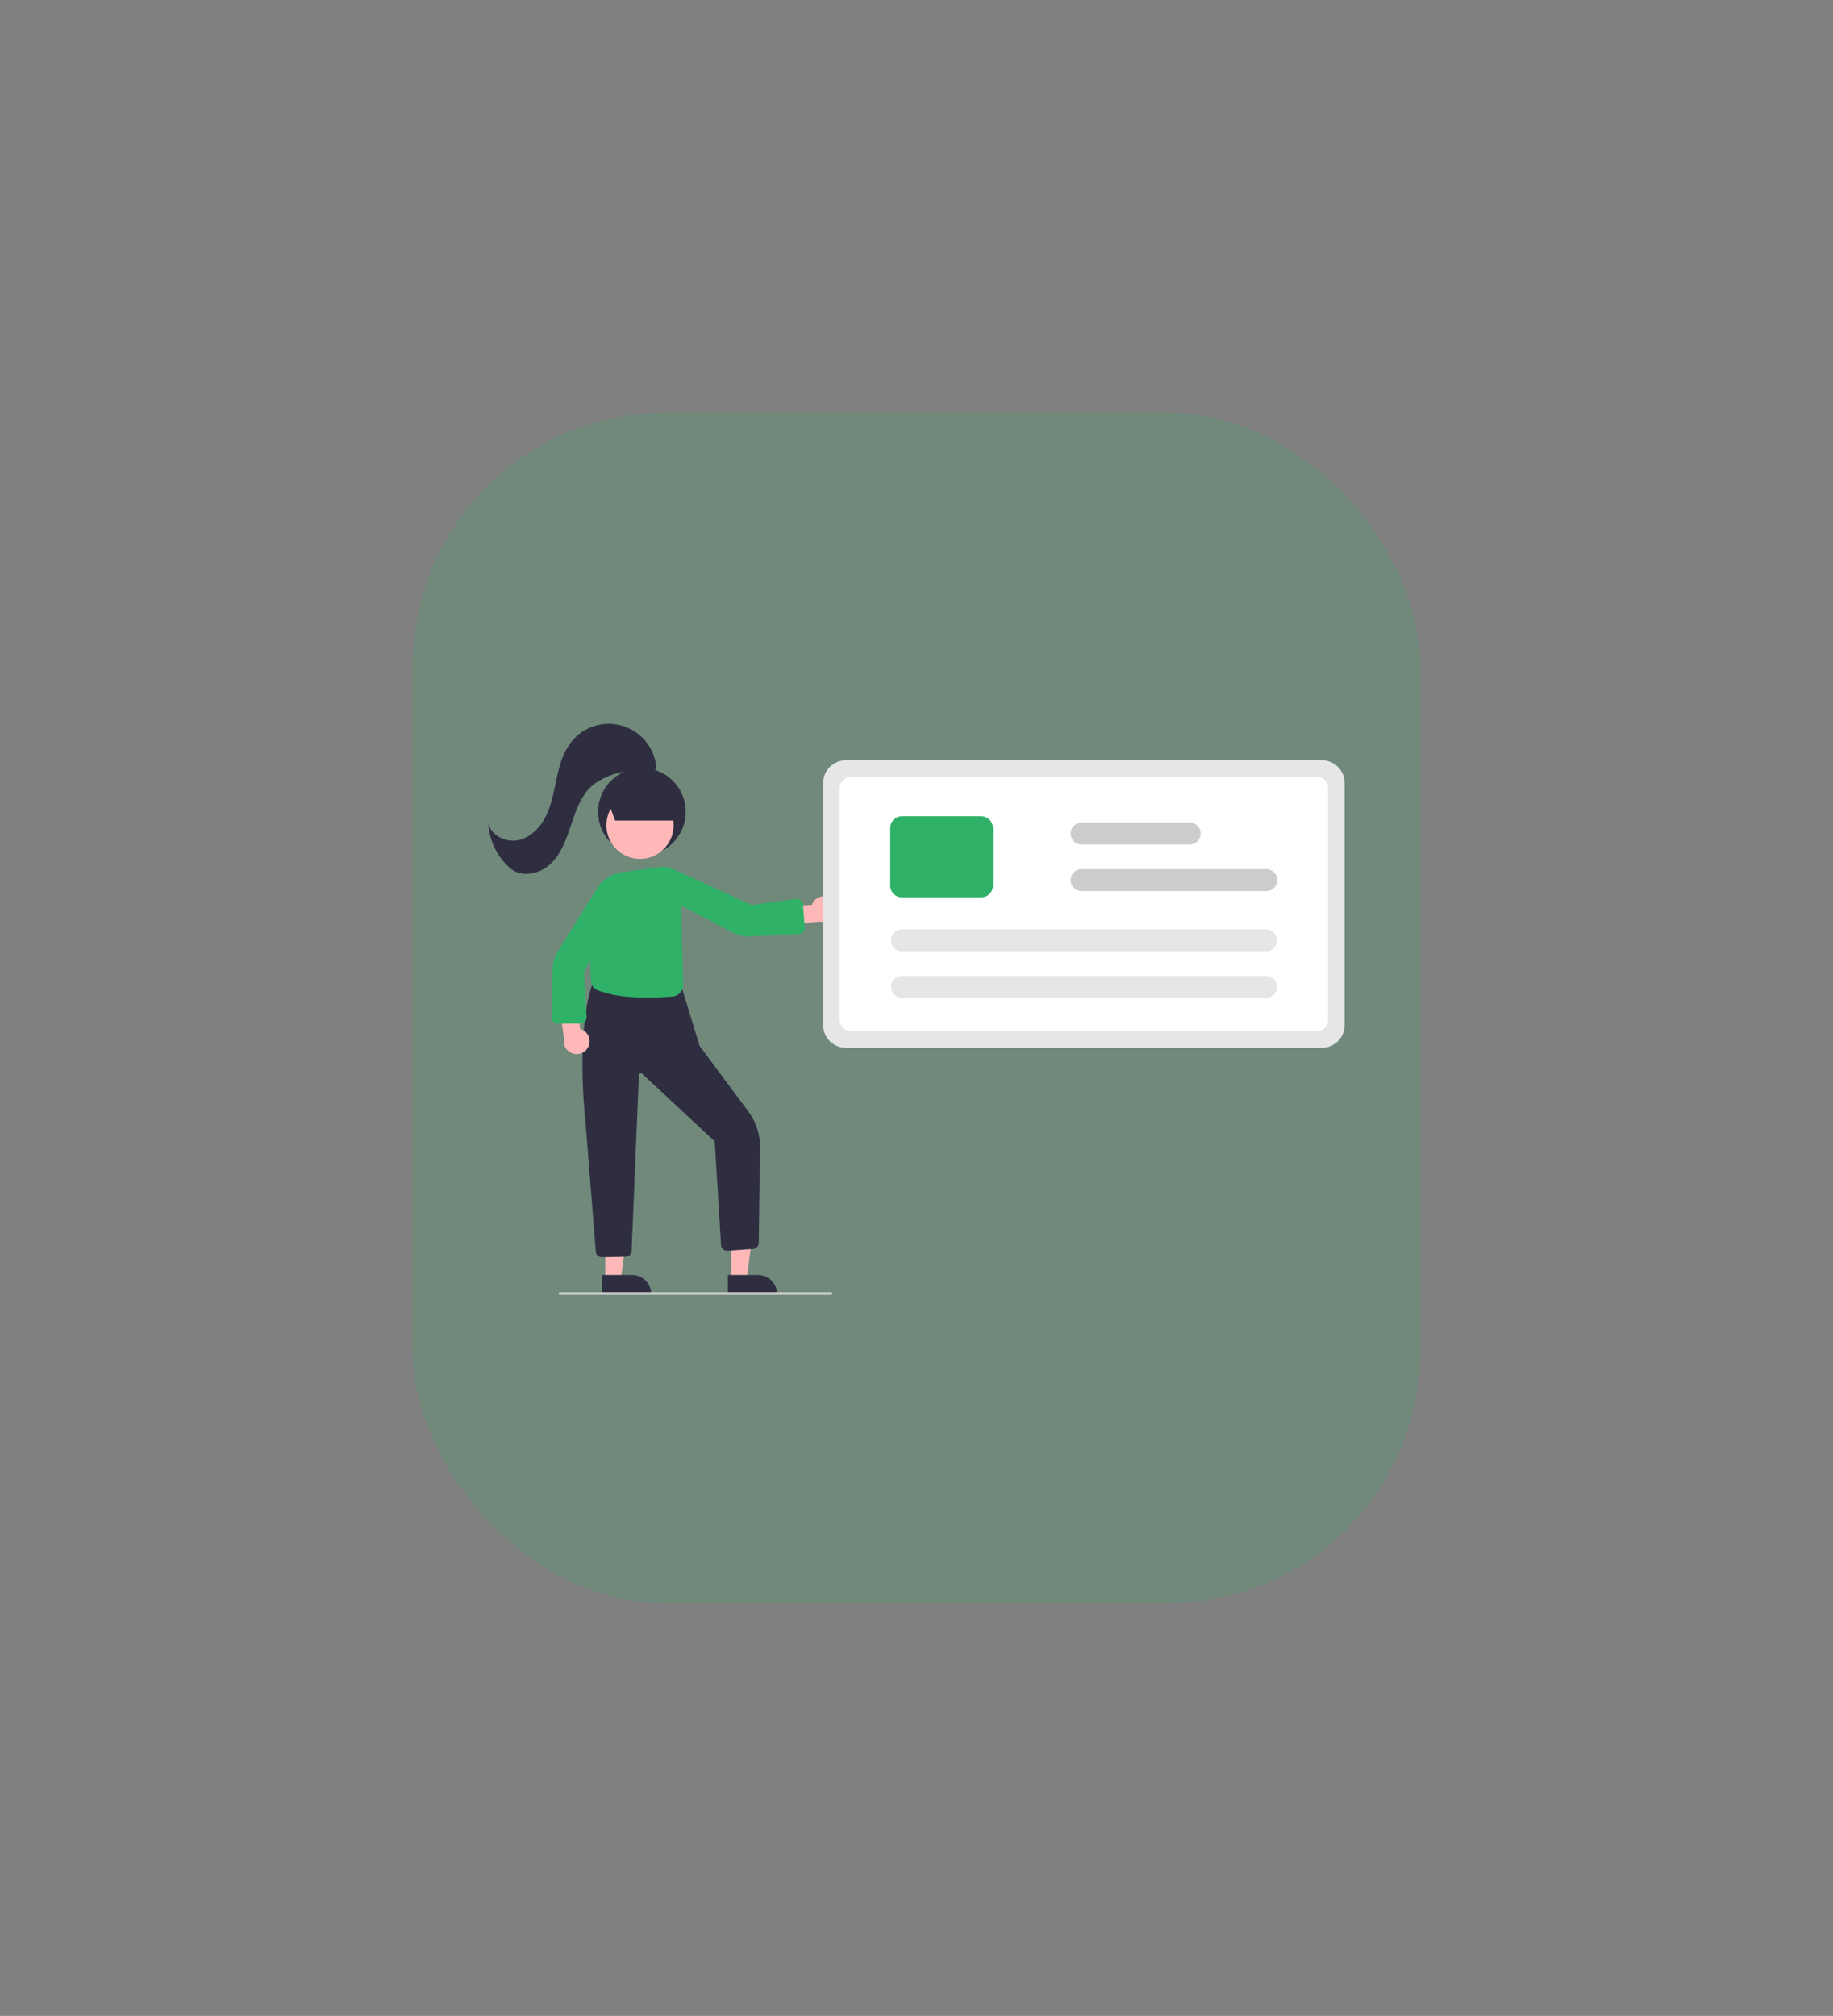 <svg xmlns="http://www.w3.org/2000/svg" xmlns:xlink="http://www.w3.org/1999/xlink" width="653" height="718" viewBox="0 0 653 718"><rect x="0" y="0" width="653" height="718" fill="#808080" stroke="none"/><defs><style>.a,.h{fill:#fff;}.a{stroke:#707070;}.b{fill:rgba(47,178,104,0.19);}.c{clip-path:url(#a);}.d{fill:#ffb8b8;}.e{fill:#2f2e41;}.f{fill:#2fb268;}.g{fill:#e6e6e6;}.i{fill:#ccc;}</style><clipPath id="a"><rect class="a" width="305" height="337" transform="translate(811 1920)"/></clipPath></defs><g transform="translate(-633 -775)"><rect class="b" width="359" height="424" rx="90" transform="translate(780 922)"/><g class="c" transform="translate(-4 -954)"><g transform="translate(811 1986.866)"><path class="d" d="M41.632,197.821h5.573l2.651-21.5H41.63Z"/><path class="e" d="M180.436,313.945h17.516v6.767H187.2a6.767,6.767,0,0,1-6.767-6.767Z" transform="translate(238.419 516.923) rotate(179.995)"/><path class="d" d="M86.482,197.821h5.573l2.651-21.5H86.48Z"/><path class="e" d="M225.286,313.945H242.8v6.767H232.053a6.767,6.767,0,0,1-6.767-6.768Z" transform="translate(328.118 516.919) rotate(179.995)"/><path class="e" d="M180.425,307.62a2.191,2.191,0,0,1-2.152-1.772l-3.579-44.969c-3.853-38.082,2.742-51.5,2.809-51.629l.072-.142.159.009,30.933,1.78,6.566,21.479L232.59,255.7a21.124,21.124,0,0,1,4.154,12.815l-.439,34a2.207,2.207,0,0,1-2.041,2.16l-9.061.63a2.187,2.187,0,0,1-2.333-1.954l-2.245-36.915a.19.19,0,0,0-.052-.1l-25.742-23.993a.732.732,0,0,0-1.217.24l-2.6,62.495a2.168,2.168,0,0,1-.538,1.649,2.2,2.2,0,0,1-1.6.742l-8.408.153Z" transform="translate(-139.998 -117.716)"/><circle class="e" cx="15.62" cy="15.62" r="15.62" transform="matrix(0.877, -0.48, 0.48, 0.877, 33.482, 25.088)"/><path class="d" d="M261.774,179.679a4.571,4.571,0,0,0-6.56,2.468l-10.43.585-1.191,6.425,14.717-1.032a4.6,4.6,0,0,0,3.464-8.445Z" transform="translate(-139.998 -117.716)"/><path class="d" d="M175.591,232.691a4.571,4.571,0,0,0-2.9-6.382l-1.278-10.368-6.49-.76,2.01,14.616a4.6,4.6,0,0,0,8.657,2.894Z" transform="translate(-139.998 -117.716)"/><circle class="d" cx="11.973" cy="11.973" r="11.973" transform="translate(42.024 24.11)"/><path class="f" d="M196.356,215.129c-6.367,0-11.7-.515-16.993-2.407-2.178-.779-2.411-1.744-2.717-2.952-.481-1.9-.744-24.31,1.738-31.748a11.165,11.165,0,0,1,9.249-7.521c2.363-.279,9.433-1.278,13.437-1.849a7.565,7.565,0,0,1,5.58,1.367,3.441,3.441,0,0,1,1.638,2.544l1.088,37.9a4.224,4.224,0,0,1-3.944,4.351C202.985,214.978,199.805,215.129,196.356,215.129Z" transform="translate(-139.998 -117.716)"/><path class="f" d="M164.686,224.411a2.194,2.194,0,0,1-2.192-2.278l.38-17.382a12.377,12.377,0,0,1,1.861-6.062l14.754-23.668a5.133,5.133,0,0,1,4.355-2.406,5.077,5.077,0,0,1,4.336,2.438h0a5.12,5.12,0,0,1,.121,5.133L173.99,206.2l.985,15.965a2.194,2.194,0,0,1-2.189,2.233l-8.1.016Z" transform="translate(-139.998 -117.716)"/><path class="f" d="M252.127,191.746a2.172,2.172,0,0,1-1.553.731l-17.37.921a12.374,12.374,0,0,1-6.18-1.4l-24.7-12.943a5.109,5.109,0,0,1-.618-8.669l.142.2-.142-.2a5.119,5.119,0,0,1,5.11-.5l27.009,12.326,15.858-2.178a2.194,2.194,0,0,1,2.379,2.017l.621,8.072q0,.061.006.121a2.173,2.173,0,0,1-.557,1.509Z" transform="translate(-139.998 -117.716)"/><path class="e" d="M45.128,34.388,42.022,26,55.99,21.956l9.983,3.068v9.363Z"/><path class="e" d="M199.809,133.192a17.017,17.017,0,0,0-30.092-9.317c-2.936,3.569-4.293,8.16-5.286,12.674s-1.712,9.146-3.64,13.347-5.328,8.016-9.816,9.119-9.939-1.38-10.977-5.884a22.837,22.837,0,0,0,7.75,15.966c3.889,3.372,10.238,2.18,14.066-1.261s5.723-8.491,7.362-13.37,3.255-9.967,6.732-13.763,13.331-7.83,17.8-5.27C197.209,137.44,198.465,136.164,199.809,133.192Z" transform="translate(-139.998 -117.716)"/><path class="g" d="M436.954,233.038H267.305a8.053,8.053,0,0,1-8.044-8.044V138.708a8.053,8.053,0,0,1,8.044-8.044H436.954A8.053,8.053,0,0,1,445,138.708v86.287a8.053,8.053,0,0,1-8.044,8.044Z" transform="translate(-139.998 -117.716)"/><path class="h" d="M435,227.188H269.255a4.148,4.148,0,0,1-4.144-4.144V140.657a4.148,4.148,0,0,1,4.144-4.144H435a4.148,4.148,0,0,1,4.144,4.144v82.387A4.148,4.148,0,0,1,435,227.188Z" transform="translate(-139.998 -117.716)"/><path class="g" d="M416.967,215.245H287.293a3.9,3.9,0,0,1,0-7.8H416.967a3.9,3.9,0,0,1,0,7.8Z" transform="translate(-139.998 -117.716)"/><path class="g" d="M416.967,198.67H287.293a3.9,3.9,0,0,1,0-7.8H416.967a3.9,3.9,0,0,1,0,7.8Z" transform="translate(-139.998 -117.716)"/><path class="f" d="M315.568,179.475H287.293a4.148,4.148,0,0,1-4.144-4.144v-20.6a4.148,4.148,0,0,1,4.144-4.144h28.275a4.148,4.148,0,0,1,4.144,4.144v20.6a4.148,4.148,0,0,1-4.144,4.144Z" transform="translate(-139.998 -117.716)"/><path class="i" d="M417.111,177.22H351.3a3.9,3.9,0,1,1,0-7.8h65.812a3.9,3.9,0,1,1,0,7.8Z" transform="translate(-139.998 -117.716)"/><path class="i" d="M389.811,160.645H351.3a3.9,3.9,0,1,1,0-7.8h38.512a3.9,3.9,0,1,1,0,7.8Z" transform="translate(-139.998 -117.716)"/><path class="i" d="M262.028,321.031H165.5a.487.487,0,1,1,0-.975h96.524a.487.487,0,0,1,0,.975Z" transform="translate(-139.998 -117.716)"/></g></g></g></svg>
